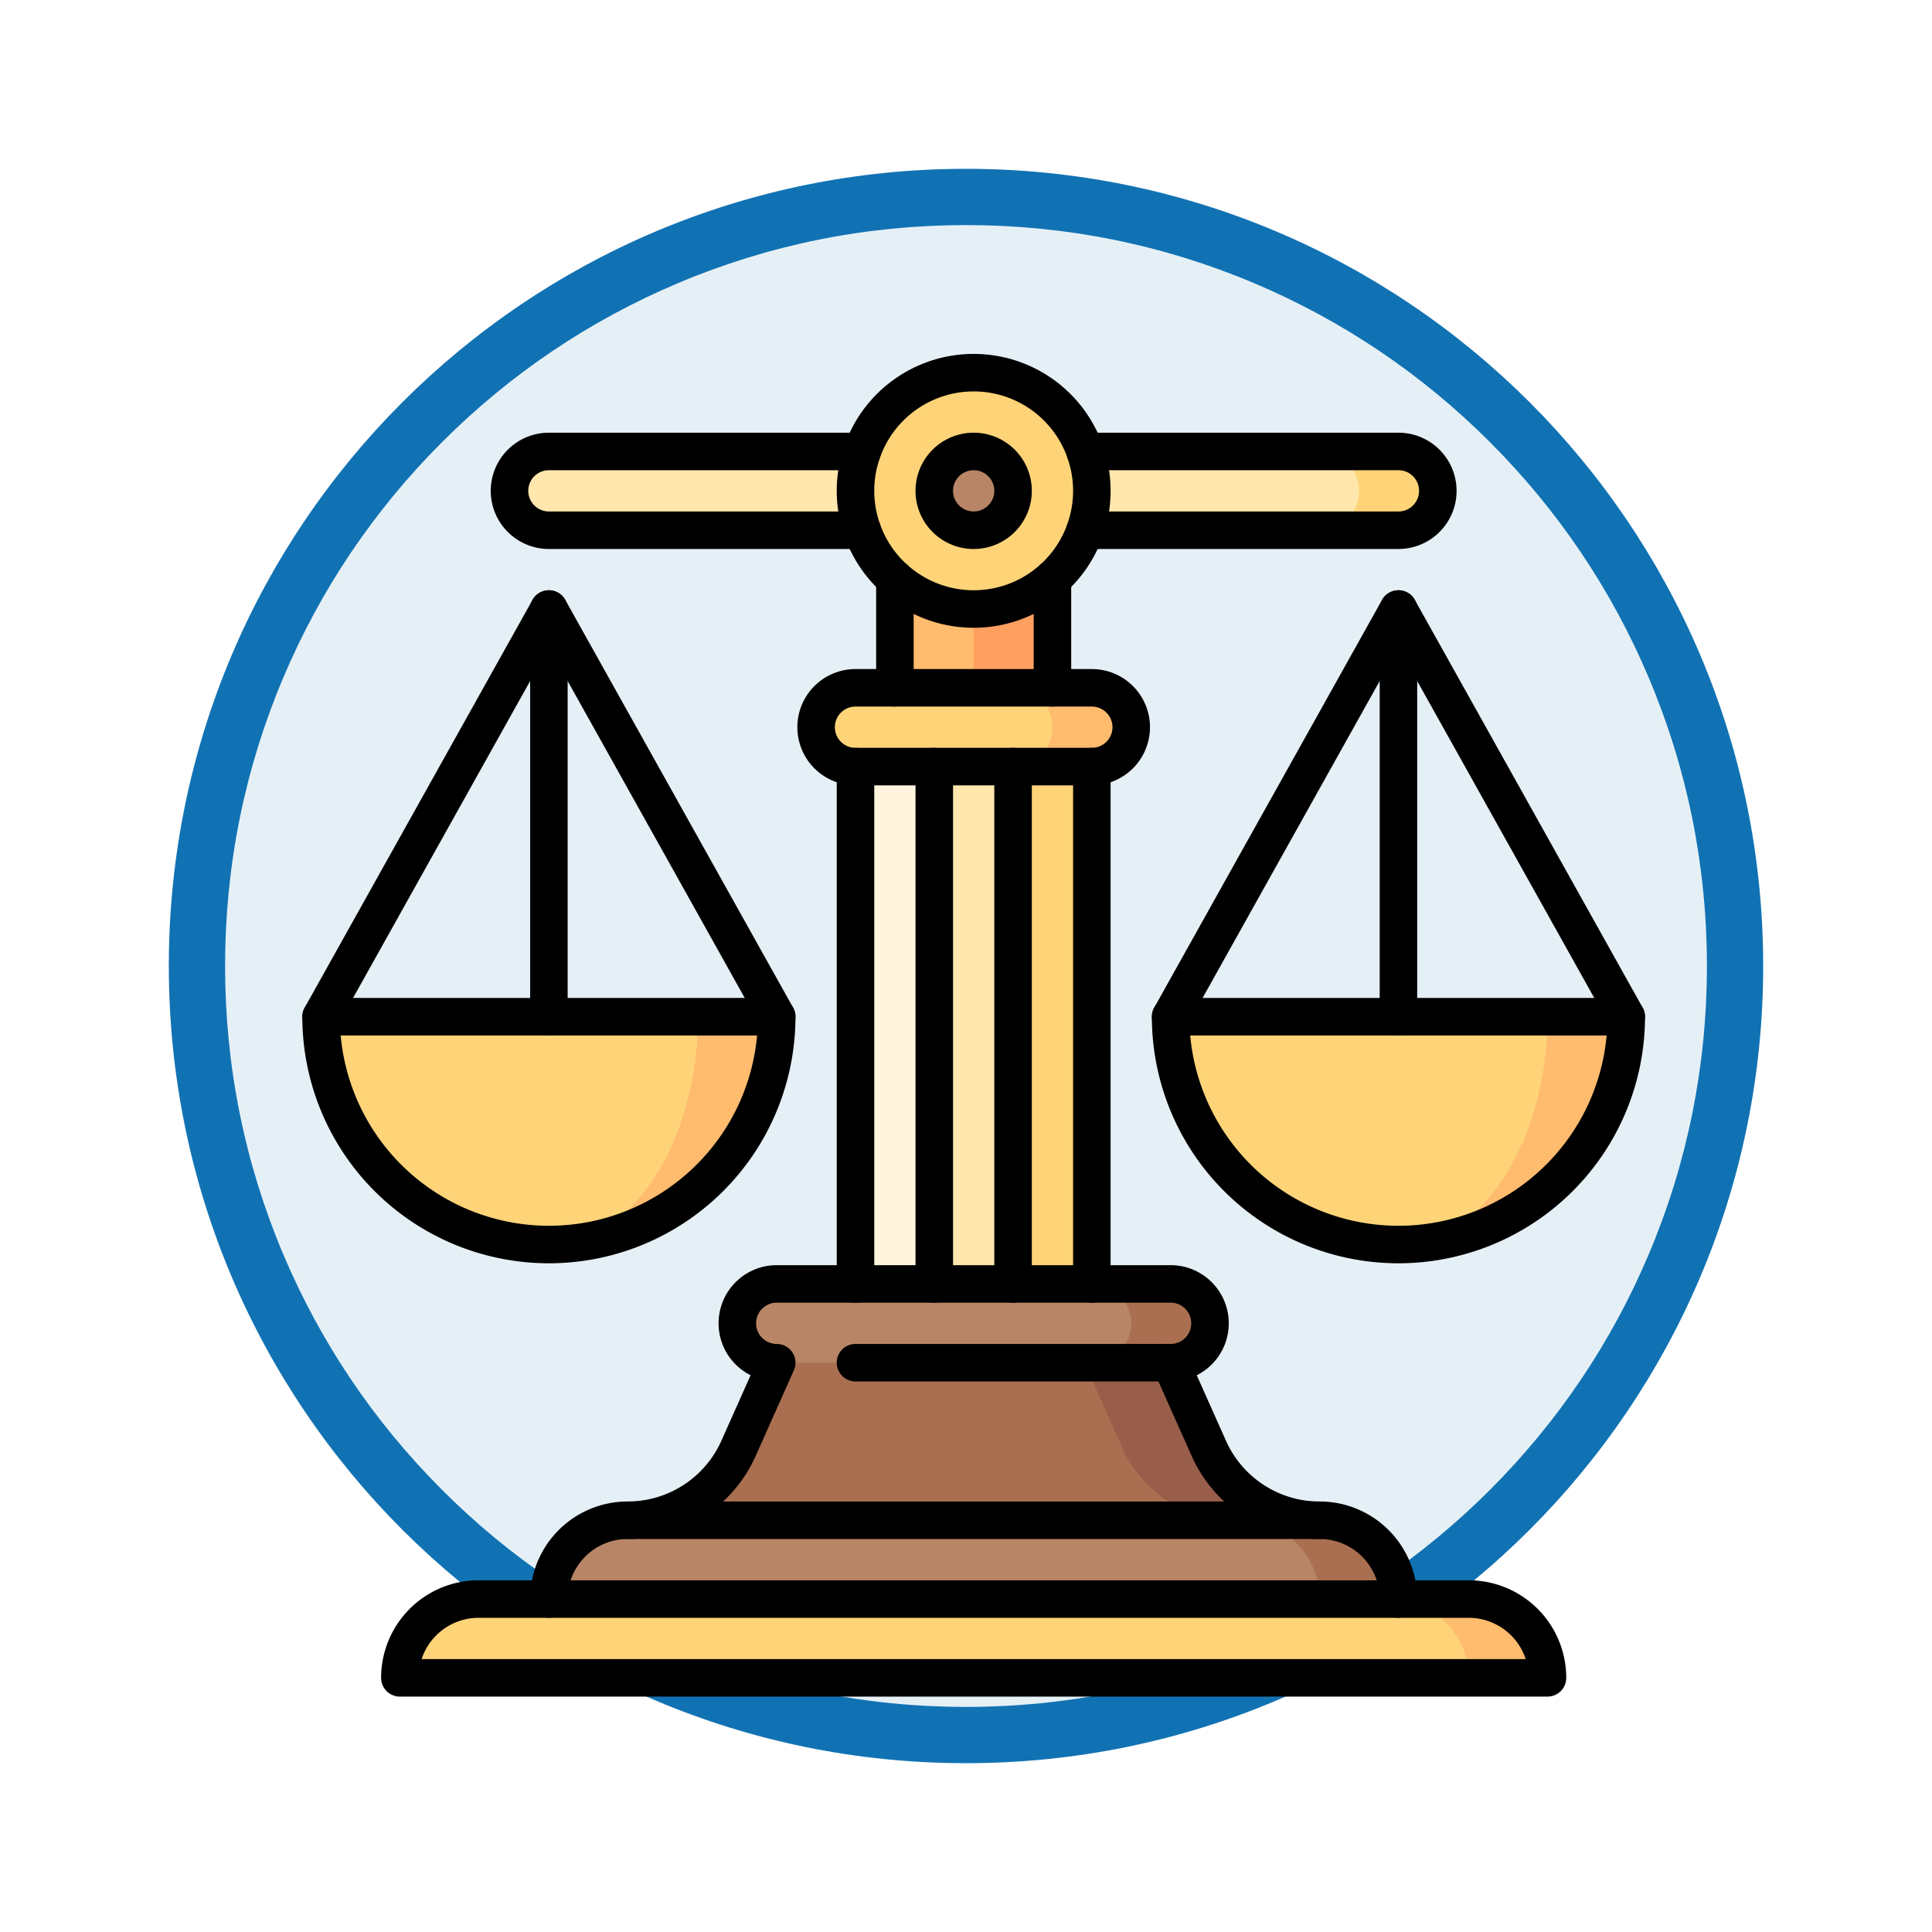 <svg xmlns="http://www.w3.org/2000/svg" xmlns:xlink="http://www.w3.org/1999/xlink" width="103" height="103" viewBox="0 0 103 103">
  <defs>
    <filter id="Trazado_978624" x="0" y="0" width="103" height="103" filterUnits="userSpaceOnUse">
      <feOffset dy="3" input="SourceAlpha"/>
      <feGaussianBlur stdDeviation="3" result="blur"/>
      <feFlood flood-opacity="0.161"/>
      <feComposite operator="in" in2="blur"/>
      <feComposite in="SourceGraphic"/>
    </filter>
    <clipPath id="clip-path">
      <path id="path21" d="M0-682.665H71.682v71.682H0Z" transform="translate(0 682.665)"/>
    </clipPath>
  </defs>
  <g id="Grupo_1220094" data-name="Grupo 1220094" transform="translate(-615 -5547)">
    <g id="Grupo_1219545" data-name="Grupo 1219545" transform="translate(0 1368)">
      <g id="Grupo_1209912" data-name="Grupo 1209912" transform="translate(449.5 3121)">
        <g id="Grupo_1178144" data-name="Grupo 1178144" transform="translate(-19.5 -2004)">
          <g id="Grupo_1177896" data-name="Grupo 1177896" transform="translate(14 196)">
            <g id="Grupo_1176881" data-name="Grupo 1176881">
              <g id="Grupo_1175148" data-name="Grupo 1175148" transform="translate(0 1580)">
                <g id="Grupo_1173798" data-name="Grupo 1173798" transform="translate(-3 -3520)">
                  <g id="Grupo_1171925" data-name="Grupo 1171925" transform="translate(-22 -2246)">
                    <g id="Grupo_1164524" data-name="Grupo 1164524" transform="translate(205 7058)">
                      <g id="Grupo_1144123" data-name="Grupo 1144123">
                        <g transform="matrix(1, 0, 0, 1, -9, -6)" filter="url(#Trazado_978624)">
                          <g id="Trazado_978624-2" data-name="Trazado 978624" transform="translate(9 6)" fill="#e5f0f6">
                            <path d="M 42.5 83.5 C 36.964 83.5 31.595 82.416 26.541 80.279 C 21.659 78.214 17.274 75.257 13.509 71.491 C 9.743 67.726 6.786 63.341 4.721 58.459 C 2.584 53.405 1.5 48.036 1.5 42.5 C 1.5 36.964 2.584 31.595 4.721 26.541 C 6.786 21.659 9.743 17.274 13.509 13.509 C 17.274 9.743 21.659 6.786 26.541 4.721 C 31.595 2.584 36.964 1.5 42.5 1.5 C 48.036 1.5 53.405 2.584 58.459 4.721 C 63.341 6.786 67.726 9.743 71.491 13.509 C 75.257 17.274 78.214 21.659 80.279 26.541 C 82.416 31.595 83.5 36.964 83.5 42.5 C 83.5 48.036 82.416 53.405 80.279 58.459 C 78.214 63.341 75.257 67.726 71.491 71.491 C 67.726 75.257 63.341 78.214 58.459 80.279 C 53.405 82.416 48.036 83.5 42.5 83.5 Z" stroke="none"/>
                            <path d="M 42.5 3 C 37.166 3 31.994 4.044 27.126 6.103 C 22.422 8.092 18.198 10.941 14.569 14.569 C 10.941 18.198 8.092 22.422 6.103 27.126 C 4.044 31.994 3 37.166 3 42.5 C 3 47.834 4.044 53.006 6.103 57.874 C 8.092 62.578 10.941 66.802 14.569 70.431 C 18.198 74.059 22.422 76.908 27.126 78.897 C 31.994 80.956 37.166 82 42.5 82 C 47.834 82 53.006 80.956 57.874 78.897 C 62.578 76.908 66.802 74.059 70.431 70.431 C 74.059 66.802 76.908 62.578 78.897 57.874 C 80.956 53.006 82 47.834 82 42.5 C 82 37.166 80.956 31.994 78.897 27.126 C 76.908 22.422 74.059 18.198 70.431 14.569 C 66.802 10.941 62.578 8.092 57.874 6.103 C 53.006 4.044 47.834 3 42.5 3 M 42.5 0 C 65.972 0 85 19.028 85 42.5 C 85 65.972 65.972 85 42.5 85 C 19.028 85 0 65.972 0 42.5 C 0 19.028 19.028 0 42.5 0 Z" stroke="none" fill="#1172b3"/>
                          </g>
                        </g>
                      </g>
                    </g>
                  </g>
                </g>
              </g>
            </g>
          </g>
        </g>
      </g>
    </g>
    <g id="g15" transform="translate(625.25 6238.665)">
      <g id="g17" transform="translate(5.818 -672.847)">
        <g id="g19" clip-path="url(#clip-path)">
          <g id="g25" transform="translate(58.487 35.386)">
            <path id="path27" d="M-67.721,0l-7.945,12.145A12.145,12.145,0,0,0-63.521,0Z" transform="translate(75.666)" fill="#ffbb6e"/>
          </g>
          <g id="g29" transform="translate(46.341 35.386)">
            <path id="path31" d="M-171.242,0h-20.091a12.145,12.145,0,0,0,12.145,12.145c4.388,0,7.945-5.438,7.945-12.145" transform="translate(191.333)" fill="#ffd478"/>
          </g>
          <g id="g33" transform="translate(13.195 35.386)">
            <path id="path35" d="M-67.721,0l-7.945,12.145A12.145,12.145,0,0,0-63.521,0Z" transform="translate(75.666)" fill="#ffbb6e"/>
          </g>
          <g id="g37" transform="translate(1.05 35.386)">
            <path id="path39" d="M-171.242,0h-20.091a12.145,12.145,0,0,0,12.145,12.145c4.388,0,7.945-5.438,7.945-12.145" transform="translate(191.333)" fill="#ffd478"/>
          </g>
          <path id="path41" d="M285.533-460.885h-4.2v-31.781h4.2Z" transform="translate(-251.792 512.616)" fill="#fff5de"/>
          <path id="path43" d="M347.633-460.885h-6.3v-31.781h6.3Z" transform="translate(-305.491 512.616)" fill="#ffd478"/>
          <path id="path45" d="M325.533-460.885h-4.2v-31.781h4.2Z" transform="translate(-287.592 512.616)" fill="#ffe7ad"/>
          <g id="g47" transform="translate(35.841 49.631)">
            <path id="path49" d="M-89.5,0h-4.2L-100,8.4l10.5-4.2a2.1,2.1,0,0,0,2.1-2.1A2.1,2.1,0,0,0-89.5,0" transform="translate(100)" fill="#aa6f51"/>
          </g>
          <g id="g51" transform="translate(23.241 49.631)">
            <path id="path53" d="M-179-17.9a2.1,2.1,0,0,0-2.1-2.1h-16.8a2.1,2.1,0,0,0-2.1,2.1,2.1,2.1,0,0,0,2.1,2.1l10.5,4.2,6.3-4.2a2.1,2.1,0,0,0,2.1-2.1" transform="translate(200 20)" fill="#b88567"/>
          </g>
          <g id="g55" transform="translate(35.841 53.832)">
            <path id="path57" d="M-106.838-38.89l-2.034-4.563h-10.5v10.5h18.446v-2.1a6.473,6.473,0,0,1-5.911-3.836" transform="translate(119.373 43.453)" fill="#995e49"/>
          </g>
          <g id="g59" transform="translate(17.396 53.832)">
            <path id="path61" d="M-236.076-55.287a6.473,6.473,0,0,0,4.594,1.912v2.1h-32.291v-2.1a6.47,6.47,0,0,0,5.911-3.836l2.034-4.564h16.4l2.034,4.563a6.455,6.455,0,0,0,1.317,1.924" transform="translate(263.773 61.773)" fill="#aa6f51"/>
          </g>
          <path id="path63" d="M301.333-600.065h6.3v-12.6h-6.3Z" transform="translate(-269.692 620.015)" fill="#ffbb6e"/>
          <path id="path65" d="M345.533-600.065h-4.2v-12.6h4.2Z" transform="translate(-305.491 620.015)" fill="#ffa061"/>
          <g id="g67" transform="translate(37.941 17.851)">
            <path id="path69" d="M-35.8,0H-40V4.2h4.2a2.1,2.1,0,0,0,2.1-2.1A2.1,2.1,0,0,0-35.8,0" transform="translate(40)" fill="#ffbb6e"/>
          </g>
          <g id="g71" transform="translate(27.441 17.851)">
            <path id="path73" d="M-107.4-17.9a2.1,2.1,0,0,0-2.1-2.1h-8.4a2.1,2.1,0,0,0-2.1,2.1,2.1,2.1,0,0,0,2.1,2.1h8.4a2.1,2.1,0,0,0,2.1-2.1" transform="translate(120 20)" fill="#ffd478"/>
          </g>
          <g id="g75" transform="translate(54.287 5.25)">
            <path id="path77" d="M-35.8,0H-40V4.2h4.2a2.1,2.1,0,0,0,2.1-2.1A2.1,2.1,0,0,0-35.8,0" transform="translate(40)" fill="#ffd478"/>
          </g>
          <g id="g79" transform="translate(11.095 5.25)">
            <path id="path81" d="M-386.041-17.9a2.1,2.1,0,0,0-2.1-2.1h-41.091a2.1,2.1,0,0,0-2.1,2.1,2.1,2.1,0,0,0,2.1,2.1h41.091a2.1,2.1,0,0,0,2.1-2.1" transform="translate(431.332 20)" fill="#ffe7ad"/>
          </g>
          <g id="g83" transform="translate(50.086 62.23)">
            <path id="path85" d="M-35.8,0H-40V6.3l8.4-2.1A4.2,4.2,0,0,0-35.8,0" transform="translate(40)" fill="#aa6f51"/>
          </g>
          <g id="g87" transform="translate(13.195 62.23)">
            <path id="path89" d="M-314.441,0l-32.691,0a4.2,4.2,0,0,0-4.2,4.2V6.3l41.091,0V4.2a4.2,4.2,0,0,0-4.2-4.2" transform="translate(351.332)" fill="#b88567"/>
          </g>
          <g id="g91" transform="translate(58.032 66.432)">
            <path id="path93" d="M-35.8,0H-40l4.2,4.2h4.2A4.2,4.2,0,0,0-35.8,0" transform="translate(40)" fill="#ffbb6e"/>
          </g>
          <g id="g95" transform="translate(5.25 66.432)">
            <path id="path97" d="M-449.884,0h-48.581a4.2,4.2,0,0,0-4.2,4.2h56.982a4.2,4.2,0,0,0-4.2-4.2" transform="translate(502.665)" fill="#ffd478"/>
          </g>
          <g id="g99" transform="translate(29.541 1.05)">
            <path id="path101" d="M-107.4-53.7a6.3,6.3,0,0,1-6.3,6.3,6.3,6.3,0,0,1-6.3-6.3,6.3,6.3,0,0,1,6.3-6.3,6.3,6.3,0,0,1,6.3,6.3" transform="translate(120 60)" fill="#ffd478"/>
          </g>
          <g id="g103" transform="translate(33.741 5.25)">
            <path id="path105" d="M-35.8-17.9a2.1,2.1,0,0,1-2.1,2.1A2.1,2.1,0,0,1-40-17.9,2.1,2.1,0,0,1-37.9-20a2.1,2.1,0,0,1,2.1,2.1" transform="translate(40 20)" fill="#b88567"/>
          </g>
          <g id="g107" transform="translate(11.095 5.25)">
            <path id="path109" d="M-160.289-35.8h-16.705a2.1,2.1,0,0,1-2.1-2.1,2.1,2.1,0,0,1,2.1-2.1h16.705" transform="translate(179.094 40)" fill="none" stroke="#000" stroke-linecap="round" stroke-linejoin="round" stroke-miterlimit="10" stroke-width="2"/>
          </g>
          <g id="g111" transform="translate(27.441 17.851)">
            <path id="path113" d="M-125.3-35.8h-12.6a2.1,2.1,0,0,1-2.1-2.1,2.1,2.1,0,0,1,2.1-2.1h12.6a2.1,2.1,0,0,1,2.1,2.1A2.1,2.1,0,0,1-125.3-35.8Z" transform="translate(140 40)" fill="none" stroke="#000" stroke-linecap="round" stroke-linejoin="round" stroke-miterlimit="10" stroke-width="2"/>
          </g>
          <g id="g115" transform="translate(46.341 53.832)">
            <path id="path117" d="M0,0,2.035,4.563A6.471,6.471,0,0,0,7.945,8.4" fill="none" stroke="#000" stroke-linecap="round" stroke-linejoin="round" stroke-miterlimit="10" stroke-width="2"/>
          </g>
          <g id="g119" transform="translate(17.396 49.631)">
            <path id="path121" d="M0-107.4a6.471,6.471,0,0,0,5.91-3.836L7.945-115.8a2.1,2.1,0,0,1-2.1-2.1,2.1,2.1,0,0,1,2.1-2.1h21a2.1,2.1,0,0,1,2.1,2.1,2.1,2.1,0,0,1-2.1,2.1h-16.8" transform="translate(0 120)" fill="none" stroke="#000" stroke-linecap="round" stroke-linejoin="round" stroke-miterlimit="10" stroke-width="2"/>
          </g>
          <g id="g123" transform="translate(42.141 22.051)">
            <path id="path125" d="M0,0V27.581" fill="none" stroke="#000" stroke-linecap="round" stroke-linejoin="round" stroke-miterlimit="10" stroke-width="2"/>
          </g>
          <g id="g127" transform="translate(33.741 22.051)">
            <path id="path129" d="M0,0V27.581" fill="none" stroke="#000" stroke-linecap="round" stroke-linejoin="round" stroke-miterlimit="10" stroke-width="2"/>
          </g>
          <g id="g131" transform="translate(37.941 22.051)">
            <path id="path133" d="M0,0V27.581" fill="none" stroke="#000" stroke-linecap="round" stroke-linejoin="round" stroke-miterlimit="10" stroke-width="2"/>
          </g>
          <g id="g135" transform="translate(29.541 22.051)">
            <path id="path137" d="M0-235.085v-27.581" transform="translate(0 262.666)" fill="none" stroke="#000" stroke-linecap="round" stroke-linejoin="round" stroke-miterlimit="10" stroke-width="2"/>
          </g>
          <g id="g139" transform="translate(5.25 66.432)">
            <path id="path141" d="M-35.8,0A4.2,4.2,0,0,0-40,4.2H21.182a4.2,4.2,0,0,0-4.2-4.2Z" transform="translate(40)" fill="none" stroke="#000" stroke-linecap="round" stroke-linejoin="round" stroke-miterlimit="10" stroke-width="2"/>
          </g>
          <g id="g143" transform="translate(13.195 62.23)">
            <path id="path145" d="M-386.041-35.8a4.2,4.2,0,0,0-4.2-4.2l-36.891,0a4.2,4.2,0,0,0-4.2,4.2" transform="translate(431.332 40)" fill="none" stroke="#000" stroke-linecap="round" stroke-linejoin="round" stroke-miterlimit="10" stroke-width="2"/>
          </g>
          <g id="g147" transform="translate(1.05 13.65)">
            <path id="path149" d="M-103.521-288.785a12.145,12.145,0,0,1-12.145-12.145l12.145-21.736,12.145,21.736A12.145,12.145,0,0,1-103.521-288.785Z" transform="translate(115.666 322.666)" fill="none" stroke="#000" stroke-linecap="round" stroke-linejoin="round" stroke-miterlimit="10" stroke-width="2"/>
          </g>
          <g id="g151" transform="translate(13.195 13.65)">
            <path id="path153" d="M0,0V21.736" fill="none" stroke="#000" stroke-linecap="round" stroke-linejoin="round" stroke-miterlimit="10" stroke-width="2"/>
          </g>
          <g id="g155" transform="translate(58.487 13.65)">
            <path id="path157" d="M0,0V21.736" fill="none" stroke="#000" stroke-linecap="round" stroke-linejoin="round" stroke-miterlimit="10" stroke-width="2"/>
          </g>
          <g id="g159" transform="translate(1.05 35.386)">
            <path id="path161" d="M0,0H24.291" fill="none" stroke="#000" stroke-linecap="round" stroke-linejoin="round" stroke-miterlimit="10" stroke-width="2"/>
          </g>
          <g id="g163" transform="translate(29.541 1.05)">
            <path id="path165" d="M-107.4-53.7a6.3,6.3,0,0,1-6.3,6.3,6.3,6.3,0,0,1-6.3-6.3,6.3,6.3,0,0,1,6.3-6.3A6.3,6.3,0,0,1-107.4-53.7Z" transform="translate(120 60)" fill="none" stroke="#000" stroke-linecap="round" stroke-linejoin="round" stroke-miterlimit="10" stroke-width="2"/>
          </g>
          <g id="g167" transform="translate(33.741 5.25)">
            <path id="path169" d="M-35.8-17.9a2.1,2.1,0,0,1-2.1,2.1A2.1,2.1,0,0,1-40-17.9,2.1,2.1,0,0,1-37.9-20,2.1,2.1,0,0,1-35.8-17.9Z" transform="translate(40 20)" fill="none" stroke="#000" stroke-linecap="round" stroke-linejoin="round" stroke-miterlimit="10" stroke-width="2"/>
          </g>
          <g id="g171" transform="translate(41.781 5.25)">
            <path id="path173" d="M0-35.8H16.705a2.1,2.1,0,0,0,2.1-2.1,2.1,2.1,0,0,0-2.1-2.1H0" transform="translate(0 40)" fill="none" stroke="#000" stroke-linecap="round" stroke-linejoin="round" stroke-miterlimit="10" stroke-width="2"/>
          </g>
          <g id="g175" transform="translate(46.341 13.65)">
            <path id="path177" d="M-103.521-288.785A12.145,12.145,0,0,0-91.376-300.93l-12.145-21.736-12.145,21.736A12.145,12.145,0,0,0-103.521-288.785Z" transform="translate(115.666 322.666)" fill="none" stroke="#000" stroke-linecap="round" stroke-linejoin="round" stroke-miterlimit="10" stroke-width="2"/>
          </g>
          <g id="g179" transform="translate(46.341 35.386)">
            <path id="path181" d="M-207.042,0h-24.291" transform="translate(231.333)" fill="none" stroke="#000" stroke-linecap="round" stroke-linejoin="round" stroke-miterlimit="10" stroke-width="2"/>
          </g>
          <g id="g183" transform="translate(31.641 12.045)">
            <path id="path185" d="M0,0V5.806" fill="none" stroke="#000" stroke-linecap="round" stroke-linejoin="round" stroke-miterlimit="10" stroke-width="2"/>
          </g>
          <g id="g187" transform="translate(40.041 12.045)">
            <path id="path189" d="M0,0V5.806" fill="none" stroke="#000" stroke-linecap="round" stroke-linejoin="round" stroke-miterlimit="10" stroke-width="2"/>
          </g>
        </g>
      </g>
    </g>
  </g>
</svg>
